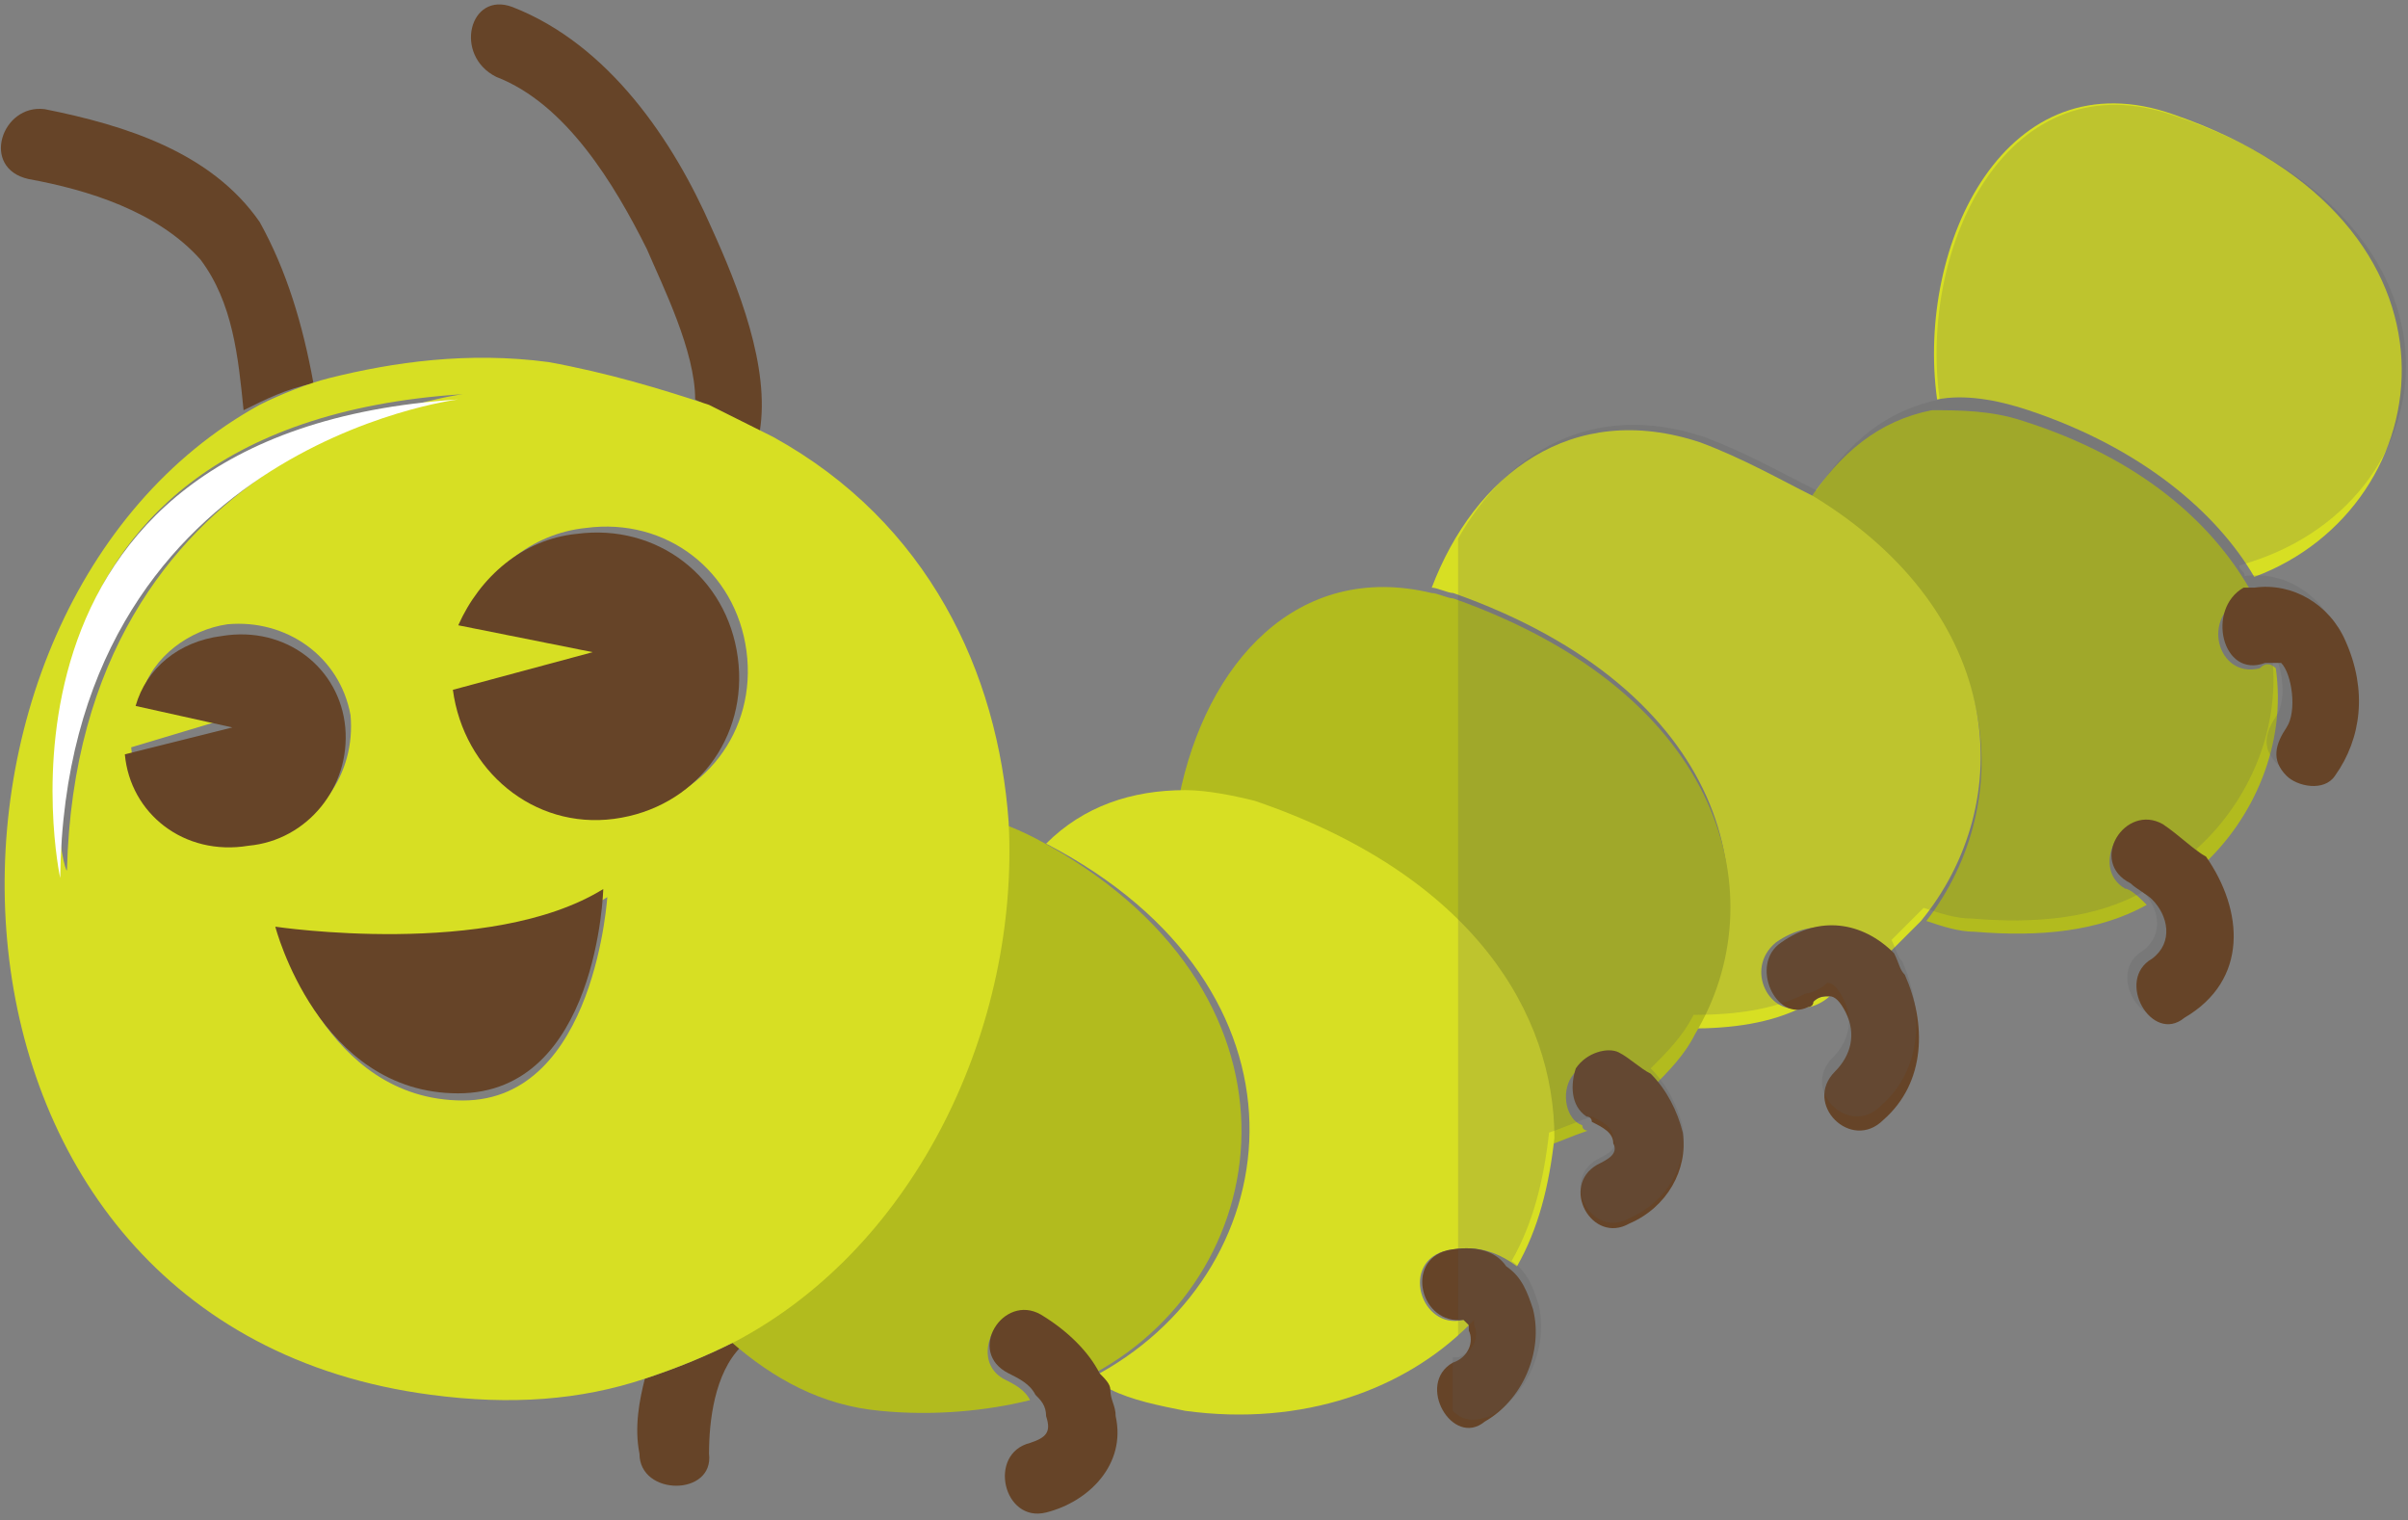 <?xml version="1.0" encoding="utf-8"?>
<!-- Generator: Adobe Illustrator 21.0.2, SVG Export Plug-In . SVG Version: 6.00 Build 0)  -->
<svg version="1.1" id="master-artboard" xmlns="http://www.w3.org/2000/svg" xmlns:xlink="http://www.w3.org/1999/xlink" x="0px"
	 y="0px" viewBox="0 0 150 94.7" style="enable-background:new 0 0 150 94.7;" xml:space="preserve">
<rect x="0" y="0" width="150" height="94.7" fill="#808080" stroke="none"/>
<style type="text/css">
	.st0{fill:#664428;}
	.st1{fill:#D7DF23;}
	.st2{fill:#B2BB1E;}
	.st3{fill:#FFFFFF;}
	.st4{opacity:0.2;}
	.st5{fill:#58595B;}
</style>
<g transform="matrix(3.349, 0, 0, 3.349, -3172.74, -292.937)">
	<g>
		<path class="st0" d="M952.2,91.6c-0.9-1.3-2.5-1.8-4-2.1c-0.8-0.1-1.2,1.1-0.3,1.3c1.1,0.2,2.4,0.6,3.2,1.5
			c0.6,0.8,0.7,1.8,0.8,2.8c0.4-0.2,0.8-0.4,1.3-0.5C953,93.5,952.7,92.5,952.2,91.6z"/>
	</g>
</g>
<g transform="matrix(3.349, 0, 0, 3.349, -3172.74, -292.937)">
	<path class="st0" d="M960.6,91.7c-0.7-1.6-1.9-3.4-3.7-4.1c-0.8-0.3-1.1,0.9-0.3,1.3c1.3,0.5,2.2,2,2.8,3.2
		c0.3,0.7,0.9,1.9,0.9,2.8c0.4,0.2,0.8,0.4,1.2,0.6C961.7,94.3,961.1,92.8,960.6,91.7z"/>
</g>
<g transform="matrix(3.333, 0, 0, 3.333, -3150.847, -290.749)">
	<path class="st0" d="M957.4,113c-0.1,0.4-0.2,0.9-0.1,1.4c0,0.8,1.4,0.8,1.3,0c0-0.6,0.1-1.5,0.6-2c0,0,0,0-0.1-0.1
		C958.5,112.6,958,112.8,957.4,113z"/>
</g>
<g transform="matrix(3.349, 0, 0, 3.349, -3172.74, -292.937)">
	<path class="st1" d="M985.1,95.1c2.1,0.7,3.5,1.9,4.2,3.1c3.5-1.3,4.3-6.6-1.5-8.6c-3.1-1.1-4.8,2.4-4.4,5.3
		C983.9,94.8,984.5,94.9,985.1,95.1z"/>
</g>
<g transform="matrix(3.349, 0, 0, 3.349, -3172.74, -292.937)">
	<path class="st2" d="M983.2,104.6c0.3,0.1,0.6,0.2,0.9,0.2c1.2,0.1,2.3,0,3.2-0.5c-0.1-0.1-0.3-0.3-0.4-0.3c-0.7-0.4,0-1.6,0.6-1.1
		c0.3,0.2,0.6,0.4,0.8,0.7c1-0.9,1.6-2.3,1.4-3.7c-0.1-0.1-0.2-0.1-0.3,0c-0.8,0.2-1.1-1-0.3-1.3c0.1,0,0.1,0,0.2,0
		c0-0.1-0.1-0.1-0.1-0.2c-0.7-1.2-2-2.4-4.2-3.1c-0.6-0.2-1.2-0.2-1.7-0.2c-1,0.2-1.7,0.8-2.3,1.7
		C984.7,98.9,984.9,102.4,983.2,104.6z"/>
</g>
<g transform="matrix(3.349, 0, 0, 3.349, -3172.74, -292.937)">
	<path class="st1" d="M981.1,106.1c0,0-0.1,0-0.1,0.1c0.1,0,0.3-0.1,0.4-0.2C981.3,106,981.2,106,981.1,106.1z"/>
</g>
<g transform="matrix(3.349, 0, 0, 3.349, -3172.74, -292.937)">
	<path class="st1" d="M978.8,106.6c0.8,0,1.5-0.1,2.1-0.4c-0.6,0.2-1.1-0.7-0.5-1.2c0.7-0.5,1.6-0.3,2.1,0.2
		c0.2-0.2,0.4-0.4,0.6-0.6c1.8-2.2,1.6-5.7-2-7.9c-0.6-0.3-1.3-0.7-2.1-1c-2.4-0.8-4.2,0.6-5,2.7c0.1,0,0.3,0.1,0.4,0.1
		C979.5,100.3,980.4,104.1,978.8,106.6z"/>
</g>
<g transform="matrix(3.349, 0, 0, 3.349, -3172.74, -292.937)">
	<path class="st2" d="M976.1,108.8c0.3-0.1,0.5-0.2,0.8-0.3c0,0-0.1,0-0.1-0.1c-0.3-0.1-0.4-0.6-0.2-0.9c0.2-0.3,0.6-0.4,0.9-0.2
		c0.2,0.1,0.4,0.2,0.6,0.4c0.3-0.3,0.6-0.6,0.8-1c1.5-2.5,0.6-6.3-4.5-8.1c-0.1,0-0.3-0.1-0.4-0.1c-2.5-0.6-4.2,1.3-4.7,3.8
		c0.4,0,0.8,0.1,1.3,0.2C974.6,103.8,976.2,106.4,976.1,108.8z"/>
</g>
<g transform="matrix(3.333, 0, 0, 3.333, -3150.847, -290.749)">
	<path class="st1" d="M965.9,112.9c0,0.1,0.1,0.2,0.2,0.3c0.4,0.2,0.9,0.3,1.4,0.4c2.2,0.3,4.1-0.4,5.3-1.6c0,0,0-0.1-0.1-0.1
		c0,0,0,0,0,0c-0.8,0.2-1.2-1.1-0.3-1.3c0.5-0.1,0.9,0,1.3,0.3c0.4-0.7,0.6-1.5,0.7-2.4c0-2.3-1.5-4.9-5.6-6.3
		c-0.4-0.1-0.9-0.2-1.3-0.2c-1,0-1.9,0.3-2.6,1C970.1,105.7,969.5,110.9,965.9,112.9z"/>
</g>
<g transform="matrix(3.333, 0, 0, 3.333, -3150.847, -290.749)">
	<path class="st2" d="M959,112.3C959.1,112.3,959.1,112.3,959,112.3c0.8,0.7,1.7,1.2,2.8,1.3c1,0.1,2,0,2.8-0.2
		c-0.1-0.2-0.3-0.3-0.5-0.4c-0.7-0.4,0-1.6,0.6-1.1c0.4,0.3,0.8,0.6,1.1,1c3.5-1.9,4.2-7.2-1.1-10c-0.2-0.1-0.4-0.2-0.7-0.3
		C964.4,106.4,962.5,110.4,959,112.3z"/>
</g>
<g transform="matrix(3.333, 0, 0, 3.333, -3148.847, -290.749)">
	<path class="st1" d="M952.8,113.3c1.5,0.2,2.8,0.1,4-0.3c0.6-0.2,1.1-0.4,1.7-0.7c3.4-1.8,5.3-5.9,5.1-9.7
		c-0.2-2.8-1.5-5.6-4.4-7.2c-0.4-0.2-0.8-0.4-1.2-0.6c-0.9-0.3-1.9-0.6-3-0.8c-1.5-0.2-2.9,0-4.1,0.3c-0.4,0.1-0.9,0.3-1.3,0.5
		C942.7,98.6,942.9,112,952.8,113.3z M947.2,101.2L947.2,101.2l2-0.6l-1.8-0.4c0.2-0.7,0.9-1.2,1.6-1.3c1.1-0.1,2.1,0.6,2.3,1.7
		c0.1,1.1-0.6,2.1-1.7,2.3C948.4,103.2,947.3,102.4,947.2,101.2z M953.4,107.8c-2.6,0-3.4-3.1-3.4-3.1s4,0.6,6.1-0.7
		C956.1,103.9,955.9,107.8,953.4,107.8z M955.7,97.1c1.5-0.2,2.8,0.8,3,2.3c0.2,1.5-0.8,2.8-2.3,3s-2.8-0.8-3-2.3v0l2.6-0.7
		l-2.5-0.5C953.8,97.9,954.7,97.2,955.7,97.1z M953.4,94.6c0,0-7.2,0.9-7.4,8.9C945.9,103.6,944.1,95.2,953.4,94.6z"/>
</g>
<g transform="matrix(3.333, 0, 0, 3.333, -3150.847, -290.749)">
	<path class="st0" d="M964.8,111.8c-0.7-0.4-1.4,0.7-0.6,1.1c0.2,0.1,0.4,0.2,0.5,0.4c0.1,0.1,0.2,0.2,0.2,0.4
		c0.1,0.3,0,0.4-0.3,0.5c-0.8,0.2-0.5,1.5,0.3,1.3c0.8-0.2,1.5-0.9,1.3-1.8c0-0.2-0.1-0.3-0.1-0.5c0-0.1-0.1-0.2-0.2-0.3
		C965.7,112.5,965.3,112.1,964.8,111.8z"/>
</g>
<g transform="matrix(3.333, 0, 0, 3.333, -3150.847, -290.749)">
	<path class="st0" d="M972.4,110.6c-0.8,0.2-0.5,1.4,0.3,1.3c0,0,0,0,0,0c0,0,0.1,0.1,0.1,0.1s0,0.1,0,0.1c0.1,0.2,0,0.5-0.3,0.6
		c-0.7,0.4,0,1.6,0.6,1.1c0.7-0.4,1.1-1.3,0.9-2.1c-0.1-0.3-0.2-0.6-0.5-0.8C973.3,110.6,972.9,110.5,972.4,110.6z"/>
</g>
<g transform="matrix(3.333, 0, 0, 3.333, -3150.847, -290.749)">
	<path class="st0" d="M974.8,107.2c-0.1,0.3-0.1,0.7,0.2,0.9c0,0,0.1,0,0.1,0.1c0.2,0.1,0.4,0.2,0.4,0.4c0.1,0.2-0.1,0.3-0.3,0.4
		c-0.7,0.4-0.1,1.5,0.6,1.1c0.7-0.3,1.1-1,1-1.7c-0.1-0.4-0.3-0.8-0.6-1.1c-0.2-0.1-0.4-0.3-0.6-0.4
		C975.4,106.8,975,106.9,974.8,107.2z"/>
</g>
<g transform="matrix(3.349, 0, 0, 3.349, -3172.74, -292.937)">
	<path class="st0" d="M980.5,105c-0.6,0.4-0.1,1.5,0.5,1.2l0,0c0,0,0.1,0,0.1-0.1c0.1-0.1,0.2-0.1,0.3-0.1c0.1,0,0.2,0.1,0.3,0.3
		c0.2,0.4,0.1,0.8-0.2,1.1c-0.6,0.6,0.3,1.5,0.9,0.9c0.8-0.7,0.8-1.8,0.4-2.7c-0.1-0.1-0.1-0.2-0.2-0.4
		C982,104.6,981.2,104.5,980.5,105z"/>
</g>
<g transform="matrix(3.349, 0, 0, 3.349, -3167.74, -292.937)">
	<path class="st0" d="M954.3,100.3L954.3,100.3c0.2,1.5,1.5,2.6,3,2.4s2.5-1.5,2.3-3c-0.2-1.5-1.5-2.5-3-2.3c-1,0.1-1.8,0.8-2.2,1.7
		l2.5,0.5L954.3,100.3z"/>
</g>
<g transform="matrix(3.349, 0, 0, 3.349, -3166.74, -292.937)">
	<path class="st0" d="M952,101c-0.1-1.1-1.1-1.9-2.3-1.7c-0.8,0.1-1.4,0.6-1.6,1.3l1.8,0.4l-2,0.5v0c0.1,1.1,1.1,1.9,2.3,1.7
		C951.3,103.1,952.1,102.1,952,101z"/>
</g>
<g transform="matrix(3.349, 0, 0, 3.349, -3165.74, -296.937)">
	<path class="st0" d="M950.4,105.9c0,0,0.8,3.1,3.4,3.1c2.6,0,2.7-3.8,2.7-3.8C954.4,106.5,950.4,105.9,950.4,105.9z"/>
</g>
<g transform="matrix(3.349, 0, 0, 3.349, -3164.74, -292.937)">
	<path class="st3" d="M946.1,103.8c0.1-8,7.4-8.9,7.4-8.9C944.3,95.5,946.1,103.8,946.1,103.8z"/>
</g>
<g transform="matrix(3.333, 0, 0, 3.333, -3150.847, -290.749)" class="st4">
	<path class="st5" d="M986,89.4c-3.1-1.1-4.8,2.4-4.4,5.3c-1,0.2-1.7,0.8-2.3,1.7c-0.6-0.3-1.3-0.7-2.1-1c-2.1-0.7-3.7,0.3-4.6,1.9
		v14.9c0.1-0.1,0.2-0.2,0.3-0.3c0,0,0,0.1,0,0.1c0.1,0.2,0,0.5-0.3,0.6c0,0,0,0-0.1,0v1c0.2,0.2,0.4,0.2,0.7,0.1
		c0.7-0.4,1.1-1.3,0.9-2.1c-0.1-0.3-0.2-0.6-0.5-0.8c0.4-0.7,0.6-1.5,0.7-2.4c0.3-0.1,0.5-0.2,0.8-0.3c0.2,0.1,0.4,0.2,0.4,0.4
		c0.1,0.2-0.1,0.3-0.3,0.4c-0.7,0.4-0.1,1.5,0.6,1.1c0.7-0.3,1.1-1,1-1.7c-0.1-0.4-0.3-0.8-0.6-1.1c0.3-0.3,0.6-0.6,0.8-1
		c0.8,0,1.5-0.1,2.1-0.4l0,0c0.1,0,0.3-0.1,0.4-0.2c0.1,0,0.2,0.1,0.3,0.3c0.2,0.4,0.1,0.8-0.2,1.1c-0.6,0.6,0.3,1.5,0.9,0.9
		c0.8-0.7,0.8-1.8,0.4-2.7c-0.1-0.1-0.1-0.2-0.2-0.4c0.2-0.2,0.4-0.4,0.6-0.6c0.3,0.1,0.6,0.2,0.9,0.2c1.2,0.1,2.3,0,3.2-0.5
		c0.3,0.3,0.4,0.8,0,1.1c-0.7,0.4,0,1.6,0.6,1.1c1.2-0.7,1.1-2,0.4-3c1-0.9,1.6-2.3,1.4-3.7c0.2,0.2,0.3,0.9,0.1,1.2
		c-0.2,0.3-0.3,0.6,0,0.9c0.2,0.2,0.7,0.3,0.9,0c0.5-0.7,0.6-1.6,0.2-2.5c-0.3-0.7-1-1.1-1.7-1c0-0.1-0.1-0.1-0.1-0.2
		C991.2,96.7,991.9,91.4,986,89.4z"/>
</g>
<g transform="matrix(3.349, 0, 0, 3.349, -3172.74, -292.937)">
	<path class="st0" d="M987.6,102.8c-0.7-0.4-1.4,0.7-0.6,1.1c0.1,0.1,0.3,0.2,0.4,0.3c0.3,0.3,0.4,0.8,0,1.1c-0.7,0.4,0,1.6,0.6,1.1
		c1.2-0.7,1.1-2,0.4-3C988.2,103.3,987.9,103,987.6,102.8z"/>
</g>
<g transform="matrix(3.349, 0, 0, 3.349, -3172.74, -292.937)">
	<path class="st0" d="M989.5,99.8c0.1,0,0.2,0,0.3,0c0.2,0.2,0.3,0.9,0.1,1.2c-0.2,0.3-0.3,0.6,0,0.9c0.2,0.2,0.7,0.3,0.9,0
		c0.5-0.7,0.6-1.6,0.2-2.5c-0.3-0.7-1-1.1-1.7-1c-0.1,0-0.1,0-0.2,0C988.4,98.8,988.7,100.1,989.5,99.8z"/>
</g>
</svg>
